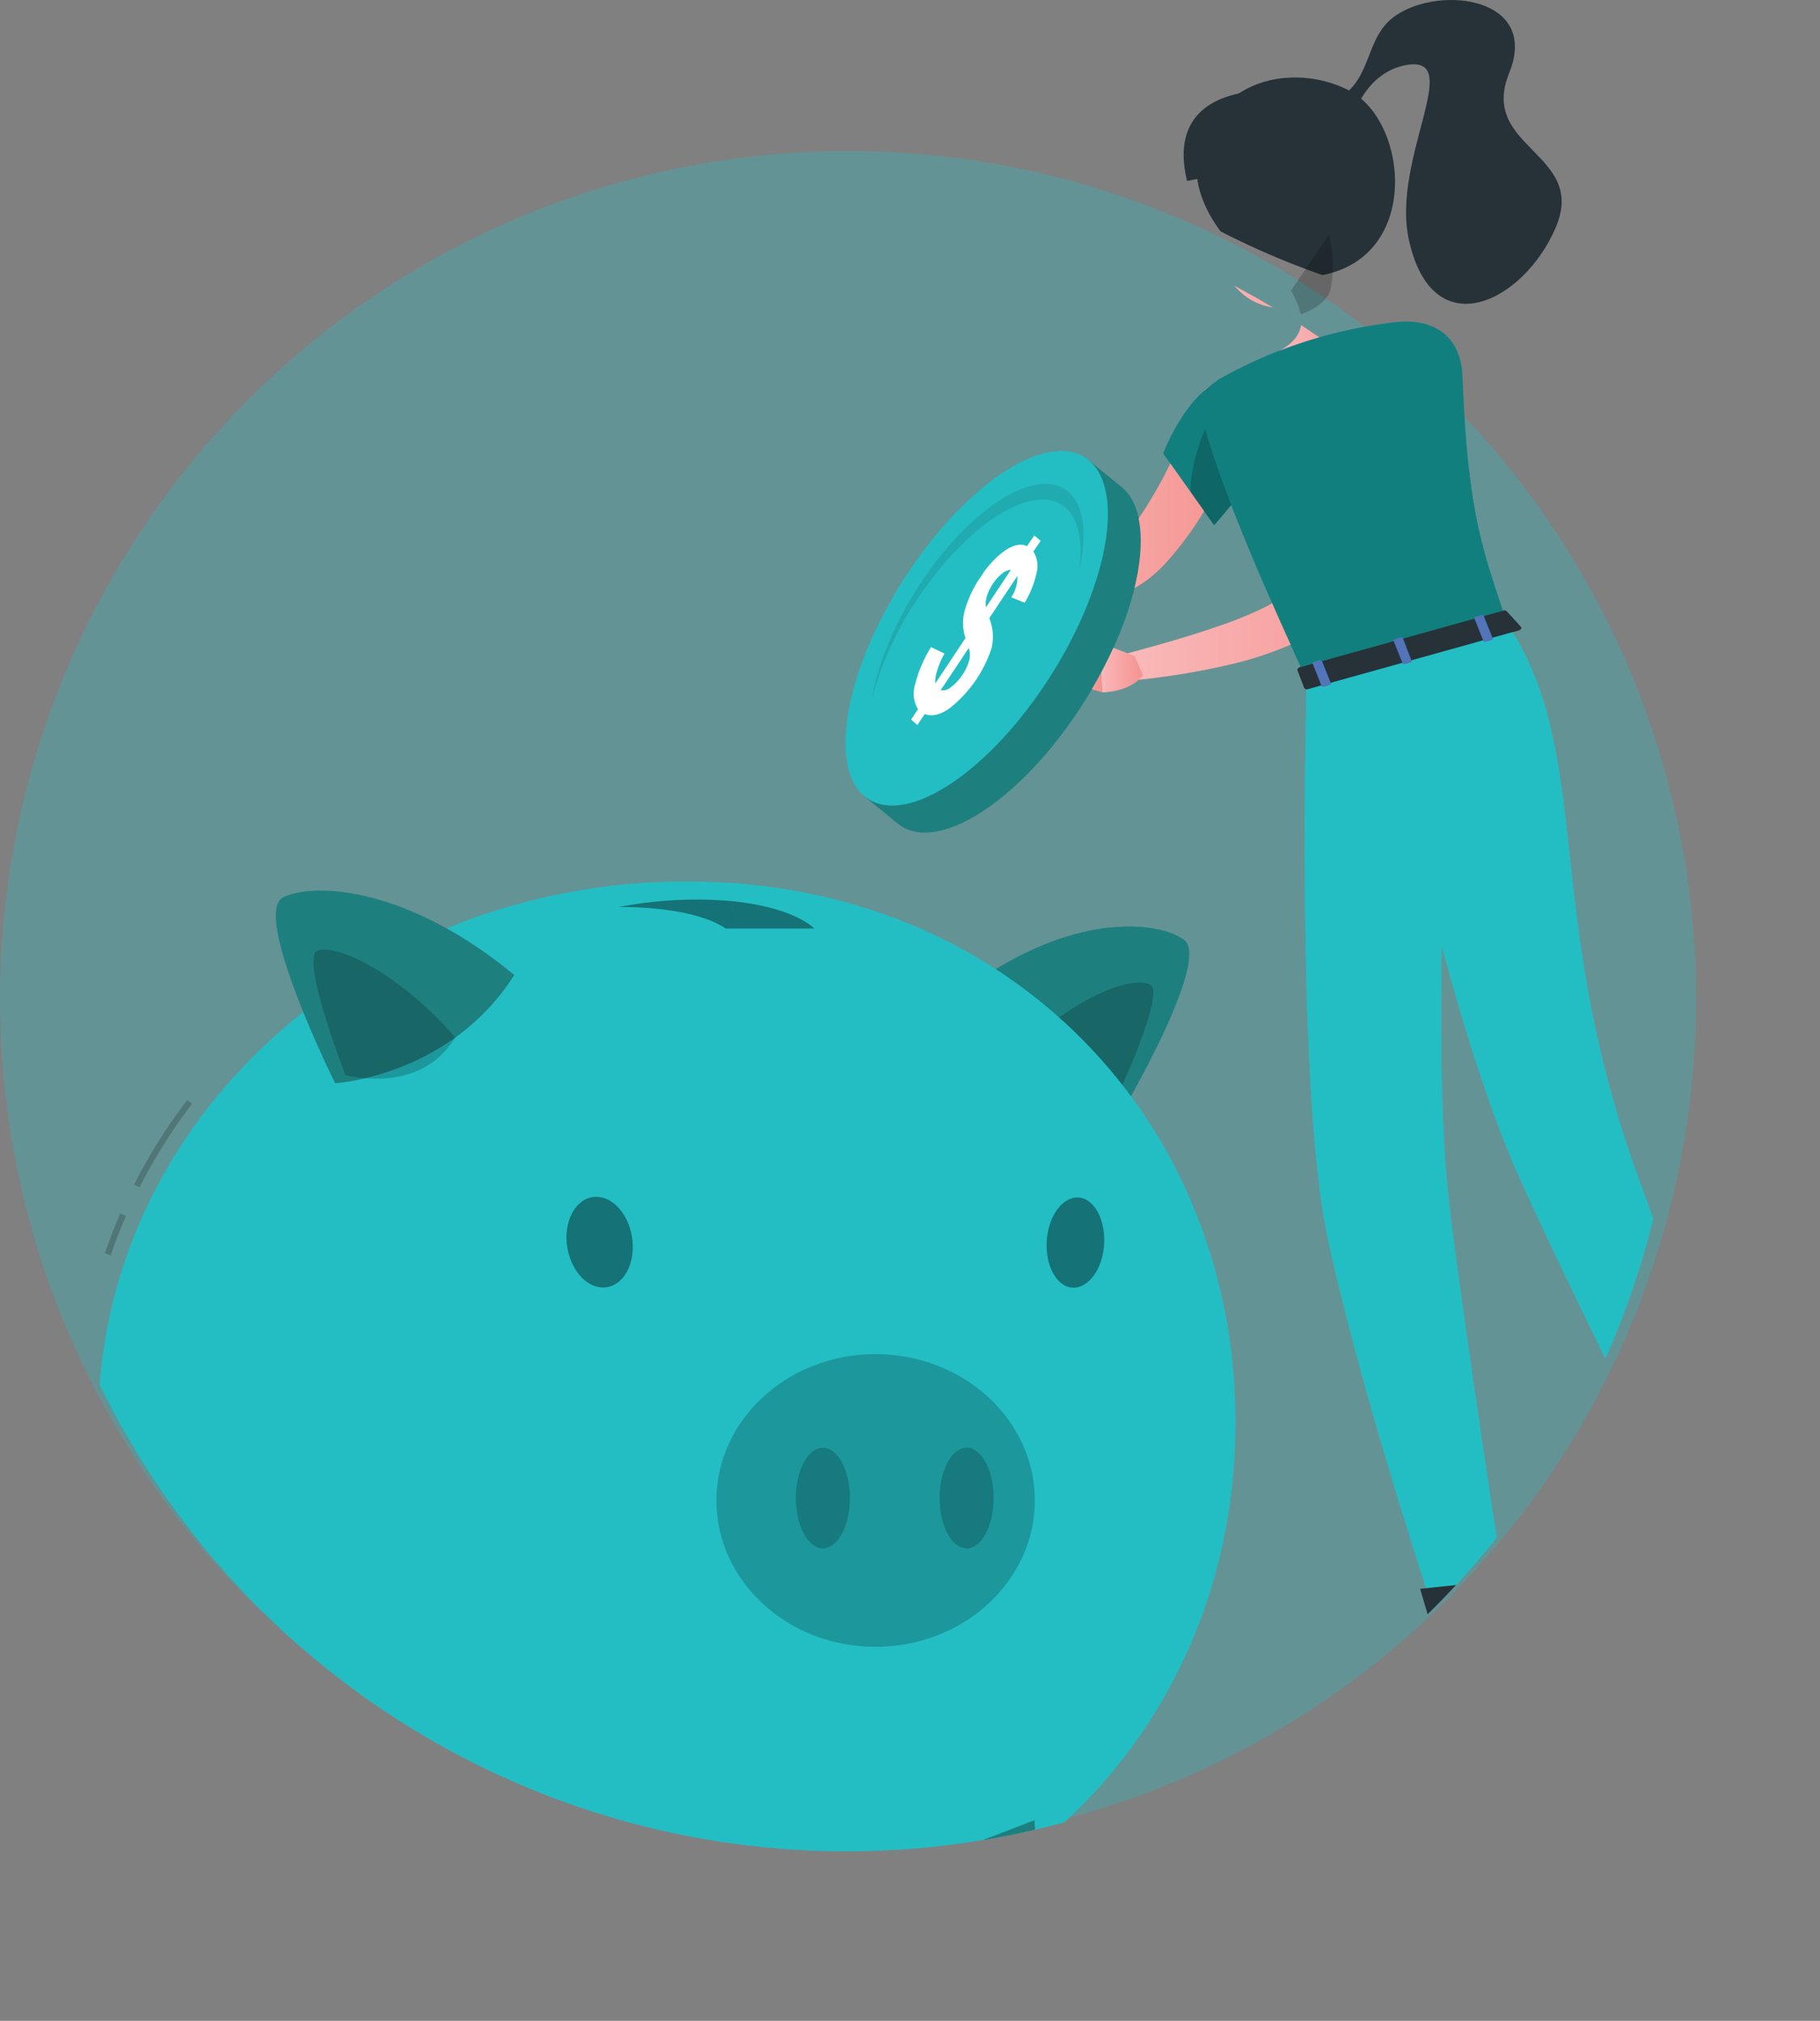 <svg xmlns="http://www.w3.org/2000/svg" xmlns:xlink="http://www.w3.org/1999/xlink" viewBox="0 0 339.43 376.88"><rect x="0" y="0" width="339.43" height="376.88" fill="#808080" stroke="none"/><defs><style>.cls-1{fill:none;}.cls-11,.cls-19,.cls-2{fill:#23bec4;}.cls-2{opacity:0.3;}.cls-3{clip-path:url(#clip-path);}.cls-4{fill:#263238;}.cls-5{fill:url(#linear-gradient);}.cls-6{fill:#127f7f;}.cls-19,.cls-7{opacity:0.2;}.cls-8{fill:#b65b52;}.cls-10,.cls-9{fill:#1e7f7f;}.cls-10,.cls-13{opacity:0.1;}.cls-12{fill:#fff;}.cls-14{fill:url(#linear-gradient-2);}.cls-15{fill:url(#linear-gradient-3);}.cls-16{fill:url(#linear-gradient-4);}.cls-17{fill:url(#linear-gradient-5);}.cls-18{fill:url(#linear-gradient-6);}.cls-20{fill:#5274b8;}.cls-21{fill:url(#linear-gradient-7);}.cls-22{fill:url(#linear-gradient-8);}.cls-23{fill:url(#linear-gradient-9);}.cls-24{opacity:0.5;}.cls-25{opacity:0.4;}.cls-26{clip-path:url(#clip-path-2);}</style><clipPath id="clip-path" transform="translate(0 -53.98)"><circle class="cls-1" cx="157.86" cy="244.3" r="154.95"/></clipPath><linearGradient id="linear-gradient" x1="183.87" y1="147.1" x2="233.07" y2="147.1" gradientUnits="userSpaceOnUse"><stop offset="0" stop-color="#f9baba"/><stop offset="1" stop-color="#f5928f"/></linearGradient><linearGradient id="linear-gradient-2" x1="268.32" y1="305.28" x2="282.54" y2="305.28" xlink:href="#linear-gradient"/><linearGradient id="linear-gradient-3" x1="317.83" y1="293.54" x2="335.03" y2="293.54" xlink:href="#linear-gradient"/><linearGradient id="linear-gradient-4" x1="237.68" y1="113.27" x2="255.5" y2="113.27" xlink:href="#linear-gradient"/><linearGradient id="linear-gradient-5" x1="225.07" y1="93.18" x2="252.59" y2="93.18" xlink:href="#linear-gradient"/><linearGradient id="linear-gradient-6" x1="249.51" y1="92.84" x2="255.86" y2="92.84" xlink:href="#linear-gradient"/><linearGradient id="linear-gradient-7" x1="208.56" y1="154.22" x2="268.17" y2="154.22" xlink:href="#linear-gradient"/><linearGradient id="linear-gradient-8" x1="204.99" y1="178.45" x2="213.14" y2="178.45" xlink:href="#linear-gradient"/><linearGradient id="linear-gradient-9" x1="198.38" y1="124.47" x2="205.55" y2="124.47" xlink:href="#linear-gradient"/><clipPath id="clip-path-2" transform="translate(0 -53.98)"><path class="cls-1" d="M355.08,98.73c-1.17-9.39,44.61-123.26-82.17-93.91S128.52,67,128.52,67V191.47L141.43,242l108,48.13,51.65-27,65.74-74Z"/></clipPath></defs><title>Asset 1</title><g id="Layer_2" data-name="Layer 2"><g id="Layer_1-2" data-name="Layer 1"><circle class="cls-2" cx="158.16" cy="186.33" r="158.16"/><g class="cls-3"><path class="cls-4" d="M227.64,97.13c-6.76-9.12-5.17-17.07,0-22.8,6.45-7.18,17-7.12,24-3.45,11,5.73,13.36,30.85-5,34.4A148.88,148.88,0,0,1,227.64,97.13Z" transform="translate(0 -53.98)"/><path class="cls-4" d="M249.51,72.46c6.71-4,4.86-11.64,10.94-15.68,8.46-5.61,26.69-3.18,21,10.85s14.63,14.83,8.7,28.76-23,22.47-27.4,2.28c-3.29-15.14,10.68-34.64-.59-32.54-7,1.31-9.39,8.54-9.39,8.54Z" transform="translate(0 -53.98)"/><path class="cls-5" d="M232.78,131.86c-.92,2.55-1.92,4.86-3,7.25s-2.23,4.68-3.48,7A60.48,60.48,0,0,1,217,159.4a25.52,25.52,0,0,1-3.45,3,24.77,24.77,0,0,1-3.9,2.21,40.67,40.67,0,0,1-7.81,2.6,65.47,65.47,0,0,1-15.6,1.69,2.43,2.43,0,0,1-.56-4.79l.11,0a119.7,119.7,0,0,0,13.83-4.17,41.53,41.53,0,0,0,6.15-2.88,19.73,19.73,0,0,0,2.49-1.72,17.16,17.16,0,0,0,2.09-2.09,41.66,41.66,0,0,0,3.89-5.45c1.21-2,2.38-4,3.45-6.18,2.13-4.25,4.16-8.77,5.9-13.13l0-.07a4.88,4.88,0,0,1,9.12,3.48Z" transform="translate(0 -53.98)"/><path class="cls-6" d="M231.32,123.55c-9.27,1.07-14.37,15-14.37,15l9.49,13.37s11.26-12.72,12.2-18.39C239.61,127.59,238.18,122.76,231.32,123.55Z" transform="translate(0 -53.98)"/><path class="cls-7" d="M226.25,132.06c3.11-1.95,6.49-.88,9.38,2.75a9.7,9.7,0,0,1,1.17,3.38c-2.79,5.08-10.37,13.7-10.37,13.7l-4.34-6.12C221.76,142.15,224.24,133.31,226.25,132.06Z" transform="translate(0 -53.98)"/><path class="cls-8" d="M187.93,164.68,181,160.91,180.8,170s4.66,1,7.75-1.48Z" transform="translate(0 -53.98)"/><polygon class="cls-8" points="173.93 107.24 175.16 114.68 180.8 116.04 180.99 106.93 173.93 107.24"/><path class="cls-9" d="M209.16,144.83l-6.13-5-41.74,62.7,6.13,5c7,5.77,22.09-3.6,33.62-20.91S216.2,150.6,209.16,144.83Z" transform="translate(0 -53.98)"/><path class="cls-10" d="M209.16,144.83l-6.13-5-41.74,62.7,6.13,5c7,5.77,22.09-3.6,33.62-20.91S216.2,150.6,209.16,144.83Z" transform="translate(0 -53.98)"/><ellipse class="cls-11" cx="182.16" cy="171.16" rx="37.71" ry="16.38" transform="translate(-59.87 179.61) rotate(-57.68)"/><path class="cls-12" d="M174.43,181.44l5.63-8.46a8.91,8.91,0,0,1-.08-5.35,21,21,0,0,1,3-6.18,17.16,17.16,0,0,1,4.55-4.87c1.57-1,2.9-1.28,4-.74l1.36-2,1.19,1-1.36,2a5,5,0,0,1,.62,3.9,18.65,18.65,0,0,1-2.23,5.64l-2.52-1a6.81,6.81,0,0,0,1.16-4l-5.25,7.89a9.24,9.24,0,0,1,.42,5.6A23.61,23.61,0,0,1,177,186.14q-2.56,1.77-4.54,1l-1.36,2.05-1.19-1,1.29-1.94a5.68,5.68,0,0,1-.57-4.5,24.46,24.46,0,0,1,3-7.08l2.52,1.19a15.77,15.77,0,0,0-1.37,3.19A6.5,6.5,0,0,0,174.43,181.44Zm14.11-21.2a2.91,2.91,0,0,0-1.68.74,8,8,0,0,0-1.72,1.91,8.72,8.72,0,0,0-1.06,2.2,4.85,4.85,0,0,0-.19,2.14ZM175.43,182.7a2.39,2.39,0,0,0,1.94-.58,9,9,0,0,0,2.14-2.32,8.82,8.82,0,0,0,1.23-2.6,4.06,4.06,0,0,0-.07-2.37Z" transform="translate(0 -53.98)"/><path class="cls-13" d="M201.2,160.62c.83-5.5,0-9.91-2.61-12.07-5.73-4.7-18,2.92-27.38,17a61,61,0,0,0-8.66,19.06c1-6.44,4.16-14.38,9.23-22,9.39-14.1,21.65-21.73,27.38-17C202.26,148.16,202.82,153.77,201.2,160.62Z" transform="translate(0 -53.98)"/><polygon class="cls-14" points="282.54 315.81 273.12 316.71 268.32 294.75 277.74 293.85 282.54 315.81"/><polygon class="cls-15" points="335.03 302.24 326.28 305.67 317.83 284.85 326.59 281.41 335.03 302.24"/><path class="cls-4" d="M323.73,355.34l9.6-4.78a.77.77,0,0,1,1,.25l4.87,7.05a1.54,1.54,0,0,1-.61,2.21c-3.38,1.6-4.85,2.41-9.07,4.51-2.6,1.3-8.41,4.34-12,6.12S312,369,313.29,368c6-4.78,7.95-8.37,9.27-11.39A2.44,2.44,0,0,1,323.73,355.34Z" transform="translate(0 -53.98)"/><path class="cls-4" d="M271.27,365.79H282.6a.94.94,0,0,1,.9.69l2.46,9a1.4,1.4,0,0,1-1.38,1.79c-4-.07-5.86,0-10.84,0H258.53c-4.14,0-5-4.19-3.34-4.57,7.68-1.7,12.11-4,14.48-6.28A2.34,2.34,0,0,1,271.27,365.79Z" transform="translate(0 -53.98)"/><polygon class="cls-7" points="268.32 294.76 270.79 306.08 280.42 306.08 277.75 293.86 268.32 294.76"/><polygon class="cls-7" points="326.59 281.42 317.83 284.85 322.19 295.58 330.95 292.15 326.59 281.42"/><path class="cls-6" d="M260.09,114.08c7.49-.87,12.4,2.7,12.68,10.18,1,26.38,3.9,32.46,8.31,46.09l-37.37,10.41C230.42,152,225.78,138.42,224.27,132a7,7,0,0,1,3.61-7.57A86.82,86.82,0,0,1,260.09,114.08Z" transform="translate(0 -53.98)"/><path class="cls-16" d="M248.72,96.39c.45,5.76,1.94,15.77,6.78,18.35,0,0-.71,3.55-13.09,15.42-7.64-6.45-3.74-10.77-3.74-10.77,5.69-3.15,4.35-7.25,2.11-11.2Z" transform="translate(0 -53.98)"/><path class="cls-7" d="M247.86,97.68a23.94,23.94,0,0,1,.34,10c-.43,2.28-2.88,3.95-5.61,4.93a15.29,15.29,0,0,0-1.81-4.42Z" transform="translate(0 -53.98)"/><path class="cls-17" d="M250.92,85.52c1.83,9.3,2.81,13.2-.59,19.11-5.1,8.89-16.92,9.11-21.5.54-4.12-7.71-6.43-21.62,1.58-27.61A12.93,12.93,0,0,1,250.92,85.52Z" transform="translate(0 -53.98)"/><path class="cls-18" d="M255.78,91.18a6.93,6.93,0,0,1-1.28,5.14c-1.46,1.94-3.66,1-4.48-1.16-.75-1.93-.89-5.27,1.17-6.45A3.11,3.11,0,0,1,255.78,91.18Z" transform="translate(0 -53.98)"/><path class="cls-4" d="M242.76,80.59c-.34,3.57,2.51,9.64,7.85,11,5.55-6.37,1.9-15.1-3.2-15.29S242.76,80.59,242.76,80.59Z" transform="translate(0 -53.98)"/><path class="cls-4" d="M235.3,70.9c-8.19.37-17,4-13.92,16.83,7.14-1.49,27-3.71,28.52-8.81C247.89,72.38,240.65,70.65,235.3,70.9Z" transform="translate(0 -53.98)"/><path class="cls-11" d="M243.71,180.76s-2.16,75.49,3.89,104c6.29,29.64,20.51,72,20.51,72l13.35-.86s-8.62-55.39-11.27-78.24c-3.66-31.51.89-104.52.89-104.52Z" transform="translate(0 -53.98)"/><path class="cls-19" d="M262.52,204.37c.6-6.85,5.76-5.54,6.92,3.73-.51,14.57-.87,31.52-.58,46.34C263.29,243.57,261.13,219.94,262.52,204.37Z" transform="translate(0 -53.98)"/><polygon class="cls-4" points="283.16 302.76 267.08 303.85 264.85 296.31 282.24 294.47 283.16 302.76"/><path class="cls-11" d="M256.89,177.09s11.38,63.28,26.83,97.33c12.48,27.5,35.09,71.81,35.09,71.81l12.26-4.58S311.89,291.35,305,272c-17.27-48.25-7.87-77.52-23.88-101.64Z" transform="translate(0 -53.98)"/><polygon class="cls-4" points="332.52 288.83 318.36 293.75 314.33 286.51 331.17 282.33 332.52 288.83"/><path class="cls-4" d="M281,168l2.62,2.88c.2.22,0,.57-.47.69L244,182.48c-.34.1-.66,0-.74-.2L242,179c-.09-.22.15-.5.52-.6l37.84-10.54A.71.71,0,0,1,281,168Z" transform="translate(0 -53.98)"/><path class="cls-20" d="M277.12,173.65l1-.28c.2-.06.32-.21.28-.33l-1.69-4.21c-.05-.13-.25-.18-.46-.12l-1,.28c-.2,0-.33.2-.28.32l1.69,4.22A.37.37,0,0,0,277.12,173.65Z" transform="translate(0 -53.98)"/><path class="cls-20" d="M246.94,182.05l1-.28c.21-.06.33-.2.28-.33l-1.68-4.21c-.05-.12-.26-.18-.46-.12l-1,.28c-.21.06-.33.2-.28.33l1.68,4.21C246.53,182.05,246.74,182.11,246.94,182.05Z" transform="translate(0 -53.98)"/><path class="cls-20" d="M262,177.85l1-.28c.2-.06.32-.2.27-.33L261.64,173c-.05-.12-.26-.18-.46-.12l-1,.28c-.2.06-.33.2-.28.33l1.69,4.21A.37.37,0,0,0,262,177.85Z" transform="translate(0 -53.98)"/><path class="cls-21" d="M268.17,131.73c-2.9,6-5.94,11.92-9.13,17.79-1.59,2.94-3.19,5.87-4.89,8.77s-3.4,5.8-5.37,8.71c-.46.72-1,1.48-1.57,2.22l-.2.28-.11.14-.17.21a7.71,7.71,0,0,1-.7.78,12.26,12.26,0,0,1-1.37,1.21,24.27,24.27,0,0,1-5.24,2.9,65.75,65.75,0,0,1-10,3.17,138.61,138.61,0,0,1-20,3.12l-.77-4.77c3.13-.83,6.32-1.7,9.45-2.61s6.24-1.88,9.27-2.94a69.72,69.72,0,0,0,8.63-3.54,17.59,17.59,0,0,0,3.31-2.12,4,4,0,0,0,.46-.46,1.1,1.1,0,0,0,.12-.16l.24-.37c.4-.63.8-1.21,1.2-1.91,1.59-2.67,3.17-5.54,4.69-8.42l4.55-8.72,8.94-17.6Z" transform="translate(0 -53.98)"/><path class="cls-22" d="M211.6,176.32,205,173.78l.56,9.33s5.19,0,7.59-3.19Z" transform="translate(0 -53.98)"/><polygon class="cls-23" points="199.79 120.08 198.38 126.94 205.55 129.13 204.99 119.8 199.79 120.08"/><path class="cls-6" d="M260,118.9c-3.69,1.7-8,17-8,17l16,1.86s3.09-7.46,2.47-11.28C269.52,120.36,264.25,117,260,118.9Z" transform="translate(0 -53.98)"/><path class="cls-20" d="M319,358.08a1.66,1.66,0,0,1-.15-.33.78.78,0,0,1,.12-.77c.77-1,4.2-.56,4.59-.52a.22.22,0,0,1,.19.16.22.22,0,0,1-.07.24c-1,.81-2.79,2.13-4,1.8A1.22,1.22,0,0,1,319,358.08Zm4-1.22c-1.38-.12-3.23-.1-3.64.4a.33.33,0,0,0,0,.34.86.86,0,0,0,.56.62C320.44,358.4,321.59,357.89,322.93,356.86Z" transform="translate(0 -53.98)"/><path class="cls-20" d="M319.79,355a1.39,1.39,0,0,1-.1-.26.77.77,0,0,1,.4-.9,1.19,1.19,0,0,1,1-.16c1.34.37,2.57,2.82,2.63,2.93a.22.22,0,0,1,0,.22.2.2,0,0,1-.2.1C322.53,356.86,320.36,356,319.79,355Zm3.26,1.36c-.46-.8-1.31-2-2.09-2.24a.71.71,0,0,0-.62.1c-.25.16-.25.3-.22.41.18.64,1.84,1.54,3,1.79Z" transform="translate(0 -53.98)"/><path class="cls-20" d="M266.25,367.66a3.78,3.78,0,0,1-2.21-.52,1.42,1.42,0,0,1-.58-1.09.65.65,0,0,1,.29-.62c1-.7,4.88,1.06,5.64,1.42a.22.22,0,0,1,.13.23.22.22,0,0,1-.17.19A15.31,15.31,0,0,1,266.25,367.66Zm-1.81-2a.78.78,0,0,0-.44.1.19.19,0,0,0-.09.21,1,1,0,0,0,.4.75c.66.51,2.23.57,4.26.2A14,14,0,0,0,264.44,365.71Z" transform="translate(0 -53.98)"/><path class="cls-20" d="M269.3,367.28l-.09,0c-1.28-.52-3.85-2.59-3.71-3.66,0-.23.19-.53.77-.6,2.24-.27,3.21,3.83,3.25,4a.22.22,0,0,1-.07.22A.24.24,0,0,1,269.3,367.28Zm-2.82-3.84h-.15c-.24,0-.37.1-.38.21-.09.62,1.7,2.25,3,3C268.65,365.64,267.84,363.44,266.48,363.44Z" transform="translate(0 -53.98)"/><path class="cls-4" d="M240.94,323.28h61.74a1.42,1.42,0,0,1,1.42,1.42v5.35a0,0,0,0,1,0,0H239.52a0,0,0,0,1,0,0V324.7A1.42,1.42,0,0,1,240.94,323.28Z"/><rect class="cls-4" x="240.07" y="347.22" width="64.57" height="6.77"/><rect class="cls-24" x="261.95" y="347.22" width="42.69" height="6.77"/><path class="cls-4" d="M268.17,384l-7.27,45.49a1.58,1.58,0,0,1-1.57,1.34h-3.55a1.59,1.59,0,0,1-1.57-1.84l7.19-45Z" transform="translate(0 -53.98)"/><polygon class="cls-24" points="268.17 330.05 267.62 333.51 260.85 333.51 261.4 330.05 268.17 330.05"/><path class="cls-4" d="M246.29,384,239,429.52a1.59,1.59,0,0,1-1.57,1.34H233.9a1.59,1.59,0,0,1-1.57-1.84l7.19-45Z" transform="translate(0 -53.98)"/><path class="cls-4" d="M311.28,429l-7.19-45h-6.77l7.27,45.49a1.58,1.58,0,0,0,1.57,1.34h3.55A1.59,1.59,0,0,0,311.28,429Z" transform="translate(0 -53.98)"/><polygon class="cls-24" points="304.64 333.51 304.09 330.05 297.32 330.05 297.87 333.51 304.64 333.51"/><path class="cls-4" d="M289.4,429l-7.19-45h-6.77l7.26,45.49a1.6,1.6,0,0,0,1.58,1.34h3.54A1.6,1.6,0,0,0,289.4,429Z" transform="translate(0 -53.98)"/><path class="cls-24" d="M289.4,429l-7.19-45h-6.77l7.26,45.49a1.6,1.6,0,0,0,1.58,1.34h3.54A1.6,1.6,0,0,0,289.4,429Z" transform="translate(0 -53.98)"/><path class="cls-24" d="M261.4,323.28h41.27a1.42,1.42,0,0,1,1.42,1.42v5.35a0,0,0,0,1,0,0H261.4a0,0,0,0,1,0,0v-6.77A0,0,0,0,1,261.4,323.28Z"/><polygon class="cls-9" points="71.86 370.7 80.85 354.21 48.71 326.04 46.19 370.7 71.86 370.7"/><polygon class="cls-10" points="71.86 370.7 80.85 354.21 48.71 326.04 46.19 370.7 71.86 370.7"/><path class="cls-9" d="M182.65,236.74c18-12.34,33.13-11.08,38.15-7.48s-10.92,30.95-10.92,30.95A43.16,43.16,0,0,1,182.65,236.74Z" transform="translate(0 -53.98)"/><path class="cls-7" d="M191.24,249.14c10.14-10,20.5-13.18,23.31-11.51s-6.21,20.9-6.21,20.9S196.17,260.28,191.24,249.14Z" transform="translate(0 -53.98)"/><path class="cls-7" d="M26,275.43l-1-.52a102.75,102.75,0,0,1,9.91-15.78l.91.69A101.71,101.71,0,0,0,26,275.43Z" transform="translate(0 -53.98)"/><path class="cls-7" d="M20.64,288.08l-1.09-.37c.86-2.5,1.83-5,2.88-7.43l1.06.46C22.44,283.14,21.48,285.61,20.64,288.08Z" transform="translate(0 -53.98)"/><path class="cls-11" d="M230.43,319.24c0,55.7-41.93,100.86-102.48,100.86S18.33,374.94,18.33,319.24,67.41,218.37,128,218.37,230.43,263.53,230.43,319.24Z" transform="translate(0 -53.98)"/><path class="cls-13" d="M113.34,409.41,109,418.59q4.76.77,9.65,1.14Z" transform="translate(0 -53.98)"/><polygon class="cls-9" points="106.7 376.88 119.31 354.21 78.97 339.46 73.81 376.88 106.7 376.88"/><polygon class="cls-9" points="165.45 376.88 154.52 354.21 192.92 339.46 195.47 376.88 165.45 376.88"/><path class="cls-7" d="M193,333.81c0,15.07-13.34,27.3-29.72,27.3s-29.67-12.23-29.67-27.3,13.28-27.3,29.67-27.3S193,318.74,193,333.81Z" transform="translate(0 -53.98)"/><ellipse class="cls-7" cx="153.47" cy="279.38" rx="5.04" ry="9.38"/><path class="cls-25" d="M117.44,282.89c1.44,4.41.11,9.22-3,10.74s-6.77-.84-8.21-5.25-.12-9.22,3-10.74S116,278.47,117.44,282.89Z" transform="translate(0 -53.98)"/><path class="cls-25" d="M195.57,283.09c-1.1,4.41.26,9.17,3,10.62s5.92-1,7-5.37-.26-9.17-3-10.62S196.67,278.68,195.57,283.09Z" transform="translate(0 -53.98)"/><ellipse class="cls-7" cx="180.27" cy="279.38" rx="5.04" ry="9.38"/><path class="cls-9" d="M95.91,235.81c-19.54-16.17-37-17.44-43.07-14.49S62.5,256,62.5,256,83.93,254.72,95.91,235.81Z" transform="translate(0 -53.98)"/><path class="cls-7" d="M84.91,247.46c-10.72-12.31-22.3-17.48-25.67-16.2s5.18,23.2,5.18,23.2S78.22,258.42,84.91,247.46Z" transform="translate(0 -53.98)"/><path class="cls-25" d="M135.35,227.15h16.51s-3.59-4-15.77-5.15a76.56,76.56,0,0,0-20.65,1.13S129,222.82,135.35,227.15Z" transform="translate(0 -53.98)"/></g><g class="cls-26"><path class="cls-4" d="M227.64,97.13c-6.76-9.12-5.17-17.07,0-22.8,6.45-7.18,17-7.12,24-3.45,11,5.73,13.36,30.85-5,34.4A148.88,148.88,0,0,1,227.64,97.13Z" transform="translate(0 -53.98)"/><path class="cls-4" d="M249.51,72.46c6.71-4,4.86-11.64,10.94-15.68,8.46-5.61,26.69-3.18,21,10.85s14.63,14.83,8.7,28.76-23,22.47-27.4,2.28c-3.29-15.14,10.68-34.64-.59-32.54-7,1.31-9.39,8.54-9.39,8.54Z" transform="translate(0 -53.98)"/><path class="cls-5" d="M232.78,131.86c-.92,2.55-1.92,4.86-3,7.25s-2.23,4.68-3.48,7A60.48,60.48,0,0,1,217,159.4a25.52,25.52,0,0,1-3.45,3,24.77,24.77,0,0,1-3.9,2.21,40.67,40.67,0,0,1-7.81,2.6,65.47,65.47,0,0,1-15.6,1.69,2.43,2.43,0,0,1-.56-4.79l.11,0a119.7,119.7,0,0,0,13.83-4.17,41.53,41.53,0,0,0,6.15-2.88,19.73,19.73,0,0,0,2.49-1.72,17.16,17.16,0,0,0,2.09-2.09,41.66,41.66,0,0,0,3.89-5.45c1.21-2,2.38-4,3.45-6.18,2.13-4.25,4.16-8.77,5.9-13.13l0-.07a4.88,4.88,0,0,1,9.12,3.48Z" transform="translate(0 -53.98)"/><path class="cls-6" d="M231.32,123.55c-9.27,1.07-14.37,15-14.37,15l9.49,13.37s11.26-12.72,12.2-18.39C239.61,127.59,238.18,122.76,231.32,123.55Z" transform="translate(0 -53.98)"/><path class="cls-7" d="M226.25,132.06c3.11-1.95,6.49-.88,9.38,2.75a9.7,9.7,0,0,1,1.17,3.38c-2.79,5.08-10.37,13.7-10.37,13.7l-4.34-6.12C221.76,142.15,224.24,133.31,226.25,132.06Z" transform="translate(0 -53.98)"/><path class="cls-8" d="M187.93,164.68,181,160.91,180.8,170s4.66,1,7.75-1.48Z" transform="translate(0 -53.98)"/><polygon class="cls-8" points="173.93 107.24 175.16 114.68 180.8 116.04 180.99 106.93 173.93 107.24"/><path class="cls-9" d="M209.16,144.83l-6.13-5-41.74,62.7,6.13,5c7,5.77,22.09-3.6,33.62-20.91S216.2,150.6,209.16,144.83Z" transform="translate(0 -53.98)"/><path class="cls-10" d="M209.16,144.83l-6.13-5-41.74,62.7,6.13,5c7,5.77,22.09-3.6,33.62-20.91S216.2,150.6,209.16,144.83Z" transform="translate(0 -53.98)"/><ellipse class="cls-11" cx="182.16" cy="171.16" rx="37.71" ry="16.38" transform="translate(-59.87 179.61) rotate(-57.68)"/><path class="cls-12" d="M174.43,181.44l5.63-8.46a8.91,8.91,0,0,1-.08-5.35,21,21,0,0,1,3-6.18,17.16,17.16,0,0,1,4.55-4.87c1.57-1,2.9-1.28,4-.74l1.36-2,1.19,1-1.36,2a5,5,0,0,1,.62,3.9,18.65,18.65,0,0,1-2.23,5.64l-2.52-1a6.81,6.81,0,0,0,1.16-4l-5.25,7.89a9.24,9.24,0,0,1,.42,5.6A23.61,23.61,0,0,1,177,186.14q-2.56,1.77-4.54,1l-1.36,2.05-1.19-1,1.29-1.94a5.68,5.68,0,0,1-.57-4.5,24.46,24.46,0,0,1,3-7.08l2.52,1.19a15.77,15.77,0,0,0-1.37,3.19A6.5,6.5,0,0,0,174.43,181.44Zm14.11-21.2a2.91,2.91,0,0,0-1.68.74,8,8,0,0,0-1.72,1.91,8.72,8.72,0,0,0-1.06,2.2,4.85,4.85,0,0,0-.19,2.14ZM175.43,182.7a2.39,2.39,0,0,0,1.94-.58,9,9,0,0,0,2.14-2.32,8.82,8.82,0,0,0,1.23-2.6,4.06,4.06,0,0,0-.07-2.37Z" transform="translate(0 -53.98)"/><path class="cls-13" d="M201.2,160.62c.83-5.5,0-9.91-2.61-12.07-5.73-4.7-18,2.92-27.38,17a61,61,0,0,0-8.66,19.06c1-6.44,4.16-14.38,9.23-22,9.39-14.1,21.65-21.73,27.38-17C202.26,148.16,202.82,153.77,201.2,160.62Z" transform="translate(0 -53.98)"/><polygon class="cls-14" points="282.54 315.81 273.12 316.71 268.32 294.75 277.74 293.85 282.54 315.81"/><polygon class="cls-15" points="335.03 302.24 326.28 305.67 317.83 284.85 326.59 281.41 335.03 302.24"/><path class="cls-4" d="M323.73,355.34l9.6-4.78a.77.77,0,0,1,1,.25l4.87,7.05a1.54,1.54,0,0,1-.61,2.21c-3.38,1.6-4.85,2.41-9.07,4.51-2.6,1.3-8.41,4.34-12,6.12S312,369,313.29,368c6-4.78,7.95-8.37,9.27-11.39A2.44,2.44,0,0,1,323.73,355.34Z" transform="translate(0 -53.98)"/><path class="cls-4" d="M271.27,365.79H282.6a.94.94,0,0,1,.9.69l2.46,9a1.4,1.4,0,0,1-1.38,1.79c-4-.07-5.86,0-10.84,0H258.53c-4.14,0-5-4.19-3.34-4.57,7.68-1.7,12.11-4,14.48-6.28A2.34,2.34,0,0,1,271.27,365.79Z" transform="translate(0 -53.98)"/><polygon class="cls-7" points="268.32 294.76 270.79 306.08 280.42 306.08 277.75 293.86 268.32 294.76"/><polygon class="cls-7" points="326.59 281.42 317.83 284.85 322.19 295.58 330.95 292.15 326.59 281.42"/><path class="cls-6" d="M260.09,114.08c7.49-.87,12.4,2.7,12.68,10.18,1,26.38,3.9,32.46,8.31,46.09l-37.37,10.41C230.42,152,225.78,138.42,224.27,132a7,7,0,0,1,3.61-7.57A86.82,86.82,0,0,1,260.09,114.08Z" transform="translate(0 -53.98)"/><path class="cls-16" d="M248.72,96.39c.45,5.76,1.94,15.77,6.78,18.35,0,0-.71,3.55-13.09,15.42-7.64-6.45-3.74-10.77-3.74-10.77,5.69-3.15,4.35-7.25,2.11-11.2Z" transform="translate(0 -53.98)"/><path class="cls-7" d="M247.86,97.68a23.94,23.94,0,0,1,.34,10c-.43,2.28-2.88,3.95-5.61,4.93a15.29,15.29,0,0,0-1.81-4.42Z" transform="translate(0 -53.98)"/><path class="cls-17" d="M250.92,85.52c1.83,9.3,2.81,13.2-.59,19.11-5.1,8.89-16.92,9.11-21.5.54-4.12-7.71-6.43-21.62,1.58-27.61A12.93,12.93,0,0,1,250.92,85.52Z" transform="translate(0 -53.98)"/><path class="cls-18" d="M255.78,91.18a6.93,6.93,0,0,1-1.28,5.14c-1.46,1.94-3.66,1-4.48-1.16-.75-1.93-.89-5.27,1.17-6.45A3.11,3.11,0,0,1,255.78,91.18Z" transform="translate(0 -53.98)"/><path class="cls-4" d="M242.76,80.59c-.34,3.57,2.51,9.64,7.85,11,5.55-6.37,1.9-15.1-3.2-15.29S242.76,80.59,242.76,80.59Z" transform="translate(0 -53.98)"/><path class="cls-4" d="M235.3,70.9c-8.19.37-17,4-13.92,16.83,7.14-1.49,27-3.71,28.52-8.81C247.89,72.38,240.65,70.65,235.3,70.9Z" transform="translate(0 -53.98)"/><path class="cls-11" d="M243.71,180.76s-2.16,75.49,3.89,104c6.29,29.64,20.51,72,20.51,72l13.35-.86s-8.62-55.39-11.27-78.24c-3.66-31.51.89-104.52.89-104.52Z" transform="translate(0 -53.98)"/><path class="cls-19" d="M262.52,204.37c.6-6.85,5.76-5.54,6.92,3.73-.51,14.57-.87,31.52-.58,46.34C263.29,243.57,261.13,219.94,262.52,204.37Z" transform="translate(0 -53.98)"/><polygon class="cls-4" points="283.16 302.76 267.08 303.85 264.85 296.31 282.24 294.47 283.16 302.76"/><path class="cls-11" d="M256.89,177.09s11.38,63.28,26.83,97.33c12.48,27.5,35.09,71.81,35.09,71.81l12.26-4.58S311.89,291.35,305,272c-17.27-48.25-7.87-77.52-23.88-101.64Z" transform="translate(0 -53.98)"/><polygon class="cls-4" points="332.52 288.83 318.36 293.75 314.33 286.51 331.17 282.33 332.52 288.83"/><path class="cls-4" d="M281,168l2.62,2.88c.2.22,0,.57-.47.69L244,182.48c-.34.1-.66,0-.74-.2L242,179c-.09-.22.15-.5.52-.6l37.84-10.54A.71.71,0,0,1,281,168Z" transform="translate(0 -53.98)"/><path class="cls-20" d="M277.12,173.65l1-.28c.2-.06.32-.21.28-.33l-1.69-4.21c-.05-.13-.25-.18-.46-.12l-1,.28c-.2,0-.33.2-.28.32l1.69,4.22A.37.37,0,0,0,277.12,173.65Z" transform="translate(0 -53.98)"/><path class="cls-20" d="M246.94,182.05l1-.28c.21-.06.33-.2.28-.33l-1.68-4.21c-.05-.12-.26-.18-.46-.12l-1,.28c-.21.06-.33.2-.28.33l1.68,4.21C246.53,182.05,246.74,182.11,246.94,182.05Z" transform="translate(0 -53.98)"/><path class="cls-20" d="M262,177.85l1-.28c.2-.06.32-.2.27-.33L261.64,173c-.05-.12-.26-.18-.46-.12l-1,.28c-.2.06-.33.2-.28.33l1.69,4.21A.37.37,0,0,0,262,177.85Z" transform="translate(0 -53.98)"/><path class="cls-21" d="M268.17,131.73c-2.9,6-5.94,11.92-9.13,17.79-1.59,2.94-3.19,5.87-4.89,8.77s-3.4,5.8-5.37,8.71c-.46.72-1,1.48-1.57,2.22l-.2.28-.11.14-.17.21a7.71,7.71,0,0,1-.7.78,12.26,12.26,0,0,1-1.37,1.21,24.27,24.27,0,0,1-5.24,2.9,65.75,65.75,0,0,1-10,3.17,138.61,138.61,0,0,1-20,3.12l-.77-4.77c3.13-.83,6.32-1.7,9.45-2.61s6.24-1.88,9.27-2.94a69.72,69.72,0,0,0,8.63-3.54,17.59,17.59,0,0,0,3.31-2.12,4,4,0,0,0,.46-.46,1.1,1.1,0,0,0,.12-.16l.24-.37c.4-.63.8-1.21,1.2-1.91,1.59-2.67,3.17-5.54,4.69-8.42l4.55-8.72,8.94-17.6Z" transform="translate(0 -53.98)"/><path class="cls-22" d="M211.6,176.32,205,173.78l.56,9.33s5.19,0,7.59-3.19Z" transform="translate(0 -53.98)"/><polygon class="cls-23" points="199.79 120.08 198.38 126.94 205.55 129.13 204.99 119.8 199.79 120.08"/><path class="cls-6" d="M260,118.9c-3.69,1.7-8,17-8,17l16,1.86s3.09-7.46,2.47-11.28C269.52,120.36,264.25,117,260,118.9Z" transform="translate(0 -53.98)"/><path class="cls-20" d="M319,358.08a1.66,1.66,0,0,1-.15-.33.78.78,0,0,1,.12-.77c.77-1,4.2-.56,4.59-.52a.22.22,0,0,1,.19.16.22.22,0,0,1-.07.24c-1,.81-2.79,2.13-4,1.8A1.22,1.22,0,0,1,319,358.08Zm4-1.22c-1.38-.12-3.23-.1-3.64.4a.33.33,0,0,0,0,.34.86.86,0,0,0,.56.62C320.44,358.4,321.59,357.89,322.93,356.86Z" transform="translate(0 -53.98)"/><path class="cls-20" d="M319.79,355a1.39,1.39,0,0,1-.1-.26.77.77,0,0,1,.4-.9,1.19,1.19,0,0,1,1-.16c1.34.37,2.57,2.82,2.63,2.93a.22.22,0,0,1,0,.22.2.2,0,0,1-.2.1C322.53,356.86,320.36,356,319.79,355Zm3.26,1.36c-.46-.8-1.31-2-2.09-2.24a.71.71,0,0,0-.62.1c-.25.16-.25.3-.22.41.18.64,1.84,1.54,3,1.79Z" transform="translate(0 -53.98)"/><path class="cls-20" d="M266.25,367.66a3.78,3.78,0,0,1-2.21-.52,1.42,1.42,0,0,1-.58-1.09.65.65,0,0,1,.29-.62c1-.7,4.88,1.06,5.64,1.42a.22.22,0,0,1,.13.23.22.22,0,0,1-.17.19A15.31,15.31,0,0,1,266.25,367.66Zm-1.81-2a.78.78,0,0,0-.44.1.19.19,0,0,0-.09.21,1,1,0,0,0,.4.75c.66.51,2.23.57,4.26.2A14,14,0,0,0,264.44,365.71Z" transform="translate(0 -53.98)"/><path class="cls-20" d="M269.3,367.28l-.09,0c-1.28-.52-3.85-2.59-3.71-3.66,0-.23.19-.53.77-.6,2.24-.27,3.21,3.83,3.25,4a.22.22,0,0,1-.07.22A.24.24,0,0,1,269.3,367.28Zm-2.82-3.84h-.15c-.24,0-.37.1-.38.21-.09.62,1.7,2.25,3,3C268.65,365.64,267.84,363.44,266.48,363.44Z" transform="translate(0 -53.98)"/><path class="cls-4" d="M240.94,323.28h61.74a1.42,1.42,0,0,1,1.42,1.42v5.35a0,0,0,0,1,0,0H239.52a0,0,0,0,1,0,0V324.7A1.42,1.42,0,0,1,240.94,323.28Z"/><rect class="cls-4" x="240.07" y="347.22" width="64.57" height="6.77"/><rect class="cls-24" x="261.95" y="347.22" width="42.69" height="6.77"/><path class="cls-4" d="M268.17,384l-7.27,45.49a1.58,1.58,0,0,1-1.57,1.34h-3.55a1.59,1.59,0,0,1-1.57-1.84l7.19-45Z" transform="translate(0 -53.98)"/><polygon class="cls-24" points="268.17 330.05 267.62 333.51 260.85 333.51 261.4 330.05 268.17 330.05"/><path class="cls-4" d="M246.29,384,239,429.52a1.59,1.59,0,0,1-1.57,1.34H233.9a1.59,1.59,0,0,1-1.57-1.84l7.19-45Z" transform="translate(0 -53.98)"/><path class="cls-4" d="M311.28,429l-7.19-45h-6.77l7.27,45.49a1.58,1.58,0,0,0,1.57,1.34h3.55A1.59,1.59,0,0,0,311.28,429Z" transform="translate(0 -53.98)"/><polygon class="cls-24" points="304.64 333.51 304.09 330.05 297.32 330.05 297.87 333.51 304.64 333.51"/><path class="cls-4" d="M289.4,429l-7.19-45h-6.77l7.26,45.49a1.6,1.6,0,0,0,1.58,1.34h3.54A1.6,1.6,0,0,0,289.4,429Z" transform="translate(0 -53.98)"/><path class="cls-24" d="M289.4,429l-7.19-45h-6.77l7.26,45.49a1.6,1.6,0,0,0,1.58,1.34h3.54A1.6,1.6,0,0,0,289.4,429Z" transform="translate(0 -53.98)"/><path class="cls-24" d="M261.4,323.28h41.27a1.42,1.42,0,0,1,1.42,1.42v5.35a0,0,0,0,1,0,0H261.4a0,0,0,0,1,0,0v-6.77A0,0,0,0,1,261.4,323.28Z"/><polygon class="cls-9" points="71.86 370.7 80.85 354.21 48.71 326.04 46.19 370.7 71.86 370.7"/><polygon class="cls-10" points="71.86 370.7 80.85 354.21 48.71 326.04 46.19 370.7 71.86 370.7"/><path class="cls-9" d="M182.65,236.74c18-12.34,33.13-11.08,38.15-7.48s-10.92,30.95-10.92,30.95A43.16,43.16,0,0,1,182.65,236.74Z" transform="translate(0 -53.98)"/><path class="cls-7" d="M191.24,249.14c10.14-10,20.5-13.18,23.31-11.51s-6.21,20.9-6.21,20.9S196.17,260.28,191.24,249.14Z" transform="translate(0 -53.98)"/><path class="cls-7" d="M26,275.43l-1-.52a102.75,102.75,0,0,1,9.91-15.78l.91.69A101.71,101.71,0,0,0,26,275.43Z" transform="translate(0 -53.98)"/><path class="cls-7" d="M20.64,288.08l-1.09-.37c.86-2.5,1.83-5,2.88-7.43l1.06.46C22.44,283.14,21.48,285.61,20.64,288.08Z" transform="translate(0 -53.98)"/><path class="cls-11" d="M230.43,319.24c0,55.7-41.93,100.86-102.48,100.86S18.33,374.94,18.33,319.24,67.41,218.37,128,218.37,230.43,263.53,230.43,319.24Z" transform="translate(0 -53.98)"/><path class="cls-13" d="M113.34,409.41,109,418.59q4.76.77,9.65,1.14Z" transform="translate(0 -53.98)"/><polygon class="cls-9" points="106.7 376.88 119.31 354.21 78.97 339.46 73.81 376.88 106.7 376.88"/><polygon class="cls-9" points="165.45 376.88 154.52 354.21 192.92 339.46 195.47 376.88 165.45 376.88"/><path class="cls-7" d="M193,333.81c0,15.07-13.34,27.3-29.72,27.3s-29.67-12.23-29.67-27.3,13.28-27.3,29.67-27.3S193,318.74,193,333.81Z" transform="translate(0 -53.98)"/><ellipse class="cls-7" cx="153.47" cy="279.38" rx="5.04" ry="9.38"/><path class="cls-25" d="M117.44,282.89c1.44,4.41.11,9.22-3,10.74s-6.77-.84-8.21-5.25-.12-9.22,3-10.74S116,278.47,117.44,282.89Z" transform="translate(0 -53.98)"/><path class="cls-25" d="M195.57,283.09c-1.1,4.41.26,9.17,3,10.62s5.92-1,7-5.37-.26-9.17-3-10.62S196.67,278.68,195.57,283.09Z" transform="translate(0 -53.98)"/><ellipse class="cls-7" cx="180.27" cy="279.38" rx="5.04" ry="9.38"/><path class="cls-9" d="M95.91,235.81c-19.54-16.17-37-17.44-43.07-14.49S62.5,256,62.5,256,83.93,254.72,95.91,235.81Z" transform="translate(0 -53.98)"/><path class="cls-7" d="M84.91,247.46c-10.72-12.31-22.3-17.48-25.67-16.2s5.18,23.2,5.18,23.2S78.22,258.42,84.91,247.46Z" transform="translate(0 -53.98)"/><path class="cls-25" d="M135.35,227.15h16.51s-3.59-4-15.77-5.15a76.56,76.56,0,0,0-20.65,1.13S129,222.82,135.35,227.15Z" transform="translate(0 -53.98)"/></g></g></g></svg>